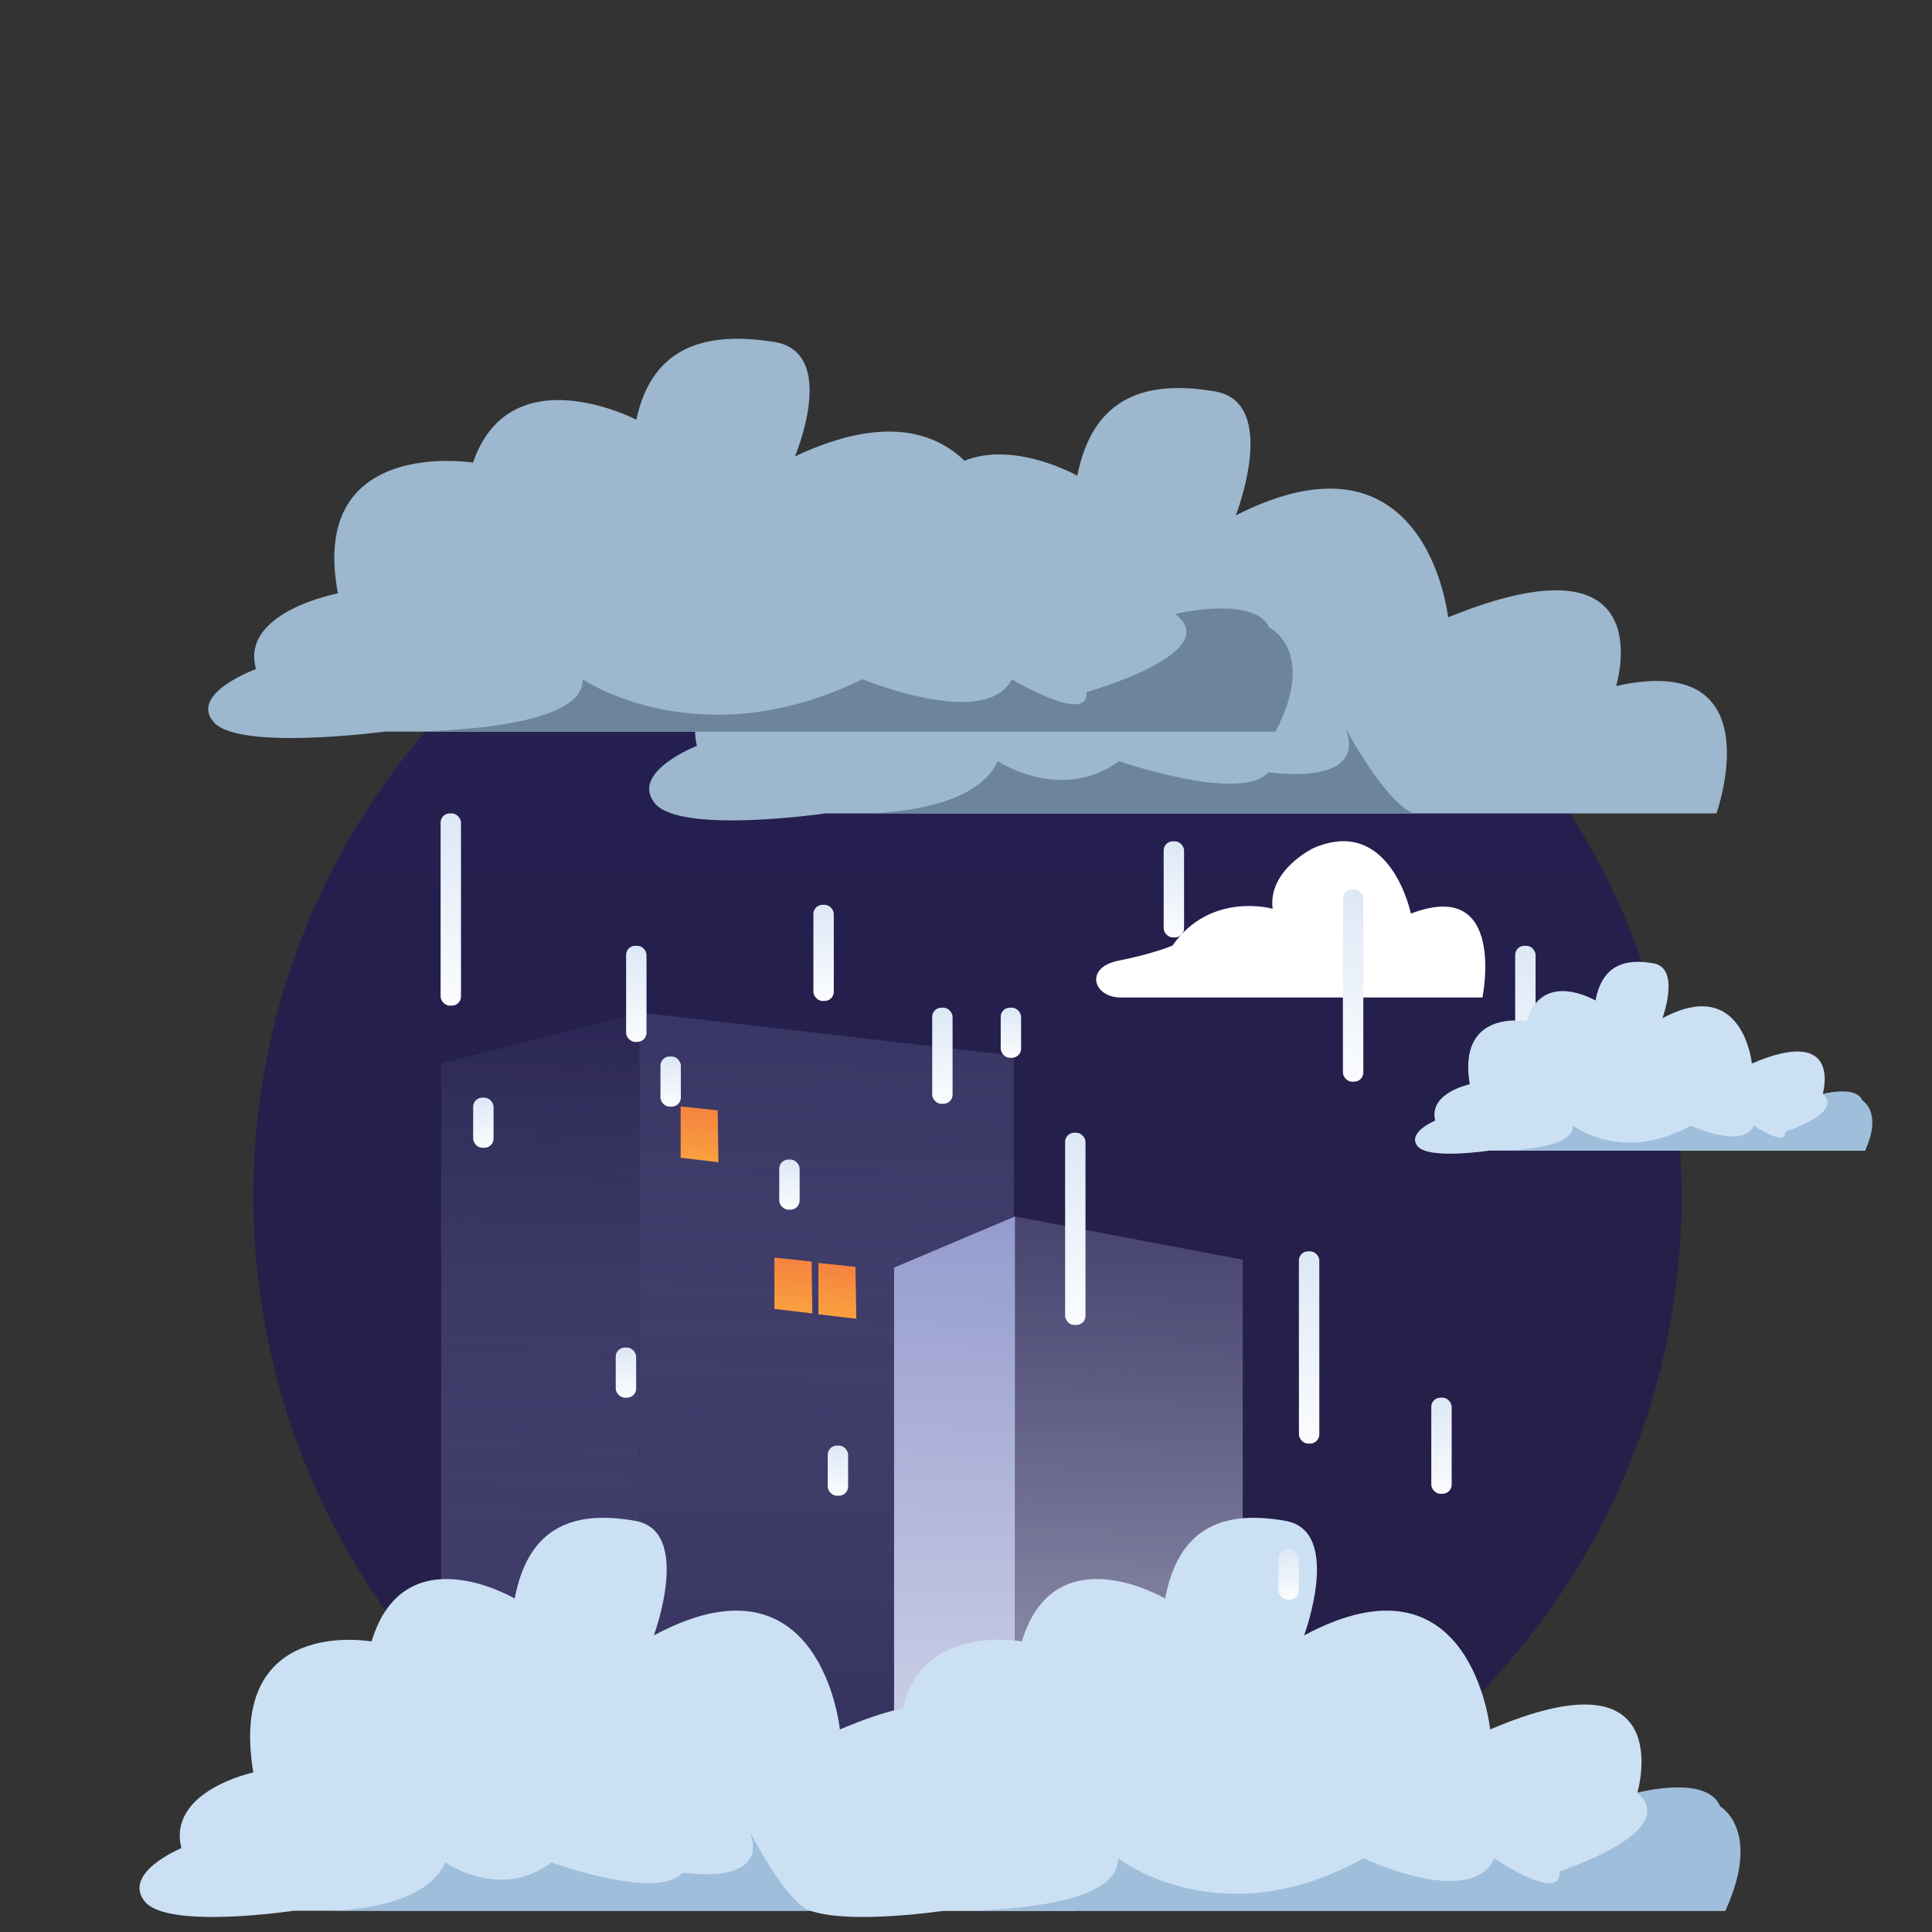 <svg id="Layer_1" data-name="Layer 1" xmlns="http://www.w3.org/2000/svg" xmlns:xlink="http://www.w3.org/1999/xlink" viewBox="0 0 1080 1080"><rect x="0" y="0" width="1080" height="1080" fill="#333333" stroke="none"/><defs><style>.cls-1{fill:none;}.cls-2{fill:url(#linear-gradient);}.cls-3{clip-path:url(#clip-path);}.cls-4{fill:url(#linear-gradient-2);}.cls-5{fill:url(#linear-gradient-3);}.cls-6{fill:url(#linear-gradient-4);}.cls-7{fill:url(#linear-gradient-5);}.cls-8{fill:#fff;}.cls-9{fill:#cce0f4;}.cls-10{fill:#9ebedc;}.cls-11{fill:url(#linear-gradient-6);}.cls-12{fill:url(#linear-gradient-7);}.cls-13{fill:url(#linear-gradient-8);}.cls-14{fill:#9cb7ce;}.cls-15{fill:#6c859b;}.cls-16{fill:url(#linear-gradient-9);}.cls-17{fill:url(#linear-gradient-10);}.cls-18{fill:url(#linear-gradient-11);}.cls-19{fill:url(#linear-gradient-12);}.cls-20{fill:url(#linear-gradient-13);}.cls-21{fill:url(#linear-gradient-14);}.cls-22{fill:url(#linear-gradient-15);}.cls-23{fill:url(#linear-gradient-16);}.cls-24{fill:url(#linear-gradient-17);}.cls-25{fill:url(#linear-gradient-18);}.cls-26{fill:url(#linear-gradient-19);}.cls-27{fill:url(#linear-gradient-20);}.cls-28{fill:url(#linear-gradient-21);}.cls-29{fill:url(#linear-gradient-22);}.cls-30{fill:url(#linear-gradient-23);}.cls-31{fill:url(#linear-gradient-24);}.cls-32{fill:url(#linear-gradient-25);}</style><linearGradient id="linear-gradient" x1="540.79" y1="181.83" x2="540.79" y2="699.88" gradientUnits="userSpaceOnUse"><stop offset="0" stop-color="#252055"/><stop offset="1" stop-color="#251f4a"/></linearGradient><clipPath id="clip-path"><circle id="SVGID" class="cls-1" cx="540.8" cy="668.8" r="399.2"/></clipPath><linearGradient id="linear-gradient-2" x1="311.26" y1="528.12" x2="295.25" y2="1135.14" gradientUnits="userSpaceOnUse"><stop offset="0" stop-color="#8e95ca" stop-opacity="0"/><stop offset="1" stop-color="#251f4a"/></linearGradient><linearGradient id="linear-gradient-3" x1="474.03" y1="378.71" x2="455.74" y2="1120.62" xlink:href="#linear-gradient-2"/><linearGradient id="linear-gradient-4" x1="542.81" y1="642.79" x2="526.83" y2="1248.65" gradientUnits="userSpaceOnUse"><stop offset="0" stop-color="#8e95ca"/><stop offset="1" stop-color="#fff"/></linearGradient><linearGradient id="linear-gradient-5" x1="643.03" y1="491.73" x2="624.74" y2="1233.65" gradientUnits="userSpaceOnUse"><stop offset="0" stop-color="#8e95ca" stop-opacity="0"/><stop offset="1" stop-color="#fff"/></linearGradient><linearGradient id="linear-gradient-6" x1="392.77" y1="600.18" x2="390.1" y2="652.77" gradientUnits="userSpaceOnUse"><stop offset="0" stop-color="#f36e40"/><stop offset="1" stop-color="#faa53f"/></linearGradient><linearGradient id="linear-gradient-7" x1="469.81" y1="687.64" x2="467.14" y2="740.23" xlink:href="#linear-gradient-6"/><linearGradient id="linear-gradient-8" x1="445.23" y1="684.64" x2="442.56" y2="737.23" xlink:href="#linear-gradient-6"/><linearGradient id="linear-gradient-9" x1="250.48" y1="455.11" x2="253.91" y2="576.32" gradientUnits="userSpaceOnUse"><stop offset="0" stop-color="#dde8f6"/><stop offset="1" stop-color="#fff"/></linearGradient><linearGradient id="linear-gradient-10" x1="754.92" y1="497.55" x2="758.35" y2="618.76" xlink:href="#linear-gradient-9"/><linearGradient id="linear-gradient-11" x1="730.33" y1="699.9" x2="733.76" y2="821.12" xlink:href="#linear-gradient-9"/><linearGradient id="linear-gradient-12" x1="851.22" y1="529.06" x2="854.65" y2="650.27" xlink:href="#linear-gradient-9"/><linearGradient id="linear-gradient-13" x1="599.57" y1="633.58" x2="603" y2="754.8" xlink:href="#linear-gradient-9"/><linearGradient id="linear-gradient-14" x1="354.92" y1="528.86" x2="356.63" y2="589.49" xlink:href="#linear-gradient-9"/><linearGradient id="linear-gradient-15" x1="269.83" y1="613.65" x2="270.72" y2="645.28" xlink:href="#linear-gradient-9"/><linearGradient id="linear-gradient-16" x1="655.49" y1="470.49" x2="657.21" y2="531.12" xlink:href="#linear-gradient-9"/><linearGradient id="linear-gradient-17" x1="564.69" y1="563.35" x2="565.58" y2="594.98" xlink:href="#linear-gradient-9"/><linearGradient id="linear-gradient-18" x1="526.02" y1="563.44" x2="527.74" y2="624.07" xlink:href="#linear-gradient-9"/><linearGradient id="linear-gradient-19" x1="440.93" y1="648.23" x2="441.83" y2="679.86" xlink:href="#linear-gradient-9"/><linearGradient id="linear-gradient-20" x1="467.98" y1="808.22" x2="468.88" y2="839.85" xlink:href="#linear-gradient-9"/><linearGradient id="linear-gradient-21" x1="459.62" y1="505.93" x2="461.34" y2="566.56" xlink:href="#linear-gradient-9"/><linearGradient id="linear-gradient-22" x1="374.53" y1="590.72" x2="375.43" y2="622.34" xlink:href="#linear-gradient-9"/><linearGradient id="linear-gradient-23" x1="349.56" y1="753.35" x2="350.46" y2="784.97" xlink:href="#linear-gradient-9"/><linearGradient id="linear-gradient-24" x1="805.1" y1="781.45" x2="806.82" y2="842.08" xlink:href="#linear-gradient-9"/><linearGradient id="linear-gradient-25" x1="720.01" y1="866.24" x2="720.91" y2="897.86" xlink:href="#linear-gradient-9"/></defs><circle class="cls-2" cx="540.8" cy="668.8" r="399.2"/><g class="cls-3"><polygon class="cls-4" points="357.5 1161.5 246.6 1161.5 246.6 594.5 357.5 566 357.5 1161.5"/><polygon class="cls-5" points="357.5 566 566.7 590.1 566.7 1161.5 357.5 1161.5 357.5 566"/><polygon class="cls-6" points="567.4 1275.6 499.8 1275.6 499.8 708.6 567.4 680 567.4 1275.6"/><polygon class="cls-7" points="567.4 680 694.7 704.2 694.7 1275.6 567.4 1275.6 567.4 680"/><path class="cls-8" d="M626.4,557.6H828.7s13.8-67.5-40-46.9c0,0-11.4-55.3-54.5-36.6,0,0-25.5,12.2-22.8,33.9,0,0-34.7-9.9-56,20.6,0,0-10.7,4.6-30.1,8.4S611.2,557.6,626.4,557.6Z"/></g><path class="cls-9" d="M527.8,1068.1H964.5s28.6-84.1-49.2-65.9c0,0,24-81.1-82.3-35.4,0,0-10.3-102.9-104-52.6,0,0,21.7-58.3-10.3-64s-59.4,1.1-67.4,43.4c0,0-61.8-36.5-80.1,24,0,0-80.8-14.8-66.1,73.2,0,0-48.2,10.3-40.2,42.3,0,0-33.1,13.7-20.5,29.7S527.8,1068.1,527.8,1068.1Z"/><path class="cls-9" d="M164.3,1068.1H601s28.5-84.1-49.2-65.9c0,0,24-81.1-82.3-35.4,0,0-10.3-102.9-104-52.6,0,0,21.7-58.3-10.3-64s-59.5,1.1-67.5,43.4c0,0-61.7-36.5-80,24,0,0-80.8-14.8-66.1,73.2,0,0-48.2,10.3-40.2,42.3,0,0-33.1,13.7-20.6,29.7S164.3,1068.1,164.3,1068.1Z"/><path class="cls-10" d="M180.3,1068.1s56,1.6,68.6-27c0,0,30.8,21.7,59.4,0,0,0,59.5,21.7,73.2,5.7,0,0,49.1,8,37.7-22.8,0,0,19.7,38.8,33.5,44.1Z"/><path class="cls-10" d="M527.8,1068.1s98.3,2.7,97.2-29.3c0,0,57.1,44.6,137.2,0,0,0,60.5,28.6,73.1,0,0,0,37.7,25.8,36.6,7.2,0,0,68.6-22,43.4-43.8,0,0,38.8-10.5,46.3,7.6,0,0,23.5,13.2,2.9,58.3Z"/><polygon class="cls-11" points="401.6 649.7 380.5 647.2 380.5 618.5 401.2 620.7 401.6 649.7"/><polygon class="cls-12" points="478.7 737.2 457.5 734.7 457.5 706 478.2 708.2 478.7 737.2"/><polygon class="cls-13" points="454.1 734.2 432.9 731.7 432.9 703 453.7 705.2 454.1 734.2"/><path class="cls-14" d="M214.8,409H713s32.6-84.1-56.1-65.8c0,0,27.4-81.2-93.9-35.5,0,0-11.7-102.9-118.6-52.6,0,0,24.7-58.3-11.8-64s-67.8,1.2-76.9,43.5c0,0-70.4-36.6-91.3,24,0,0-92.2-14.9-75.5,73.1,0,0-54.9,10.3-45.8,42.3,0,0-37.8,13.8-23.5,29.8S214.8,409,214.8,409Z"/><path class="cls-14" d="M461.3,454.7H959.5s32.6-91.1-56.1-71.2c0,0,27.4-87.9-93.9-38.4,0,0-11.7-111.4-118.7-57,0,0,24.8-63.1-11.7-69.3s-67.8,1.3-76.9,47.1c0,0-70.5-39.7-91.3,26,0,0-92.3-16.1-75.5,79.2,0,0-54.9,11.1-45.8,45.8,0,0-37.8,14.8-23.5,32.2S461.3,454.7,461.3,454.7Z"/><path class="cls-15" d="M479.6,454.7s63.9,1.8,78.2-29.2c0,0,35.2,23.6,67.8,0,0,0,67.8,23.6,83.5,6.2,0,0,56.1,8.7,43-24.7,0,0,22.5,42.1,38.2,47.7Z"/><path class="cls-15" d="M214.8,409s112.2,2.8,110.9-29.3c0,0,65.2,44.6,156.5,0,0,0,69.1,28.6,83.4,0,0,0,43.1,25.9,41.8,7.2,0,0,78.2-22,49.5-43.7,0,0,44.2-10.6,52.7,7.6,0,0,26.9,13.1,3.4,58.2Z"/><rect class="cls-16" x="246.3" y="454.7" width="11.4" height="107.46" rx="5.1"/><rect class="cls-17" x="750.7" y="497.2" width="11.4" height="107.46" rx="5.1"/><rect class="cls-18" x="726.1" y="699.5" width="11.4" height="107.46" rx="5.1"/><rect class="cls-19" x="847" y="528.7" width="11.4" height="107.46" rx="5.1"/><rect class="cls-20" x="595.4" y="633.2" width="11.4" height="107.46" rx="5.1"/><rect class="cls-21" x="350" y="528.7" width="11.4" height="53.73" rx="5.1"/><rect class="cls-22" x="264.5" y="613.6" width="11.4" height="28.01" rx="5.1"/><rect class="cls-23" x="650.5" y="470.3" width="11.4" height="53.73" rx="5.1"/><rect class="cls-24" x="559.4" y="563.3" width="11.4" height="28.01" rx="5.1"/><rect class="cls-25" x="521.1" y="563.3" width="11.4" height="53.73" rx="5.1"/><rect class="cls-26" x="435.6" y="648.2" width="11.4" height="28.01" rx="5.1"/><rect class="cls-27" x="462.7" y="808.1" width="11.4" height="28.01" rx="5.1"/><rect class="cls-28" x="454.7" y="505.8" width="11.4" height="53.73" rx="5.1"/><rect class="cls-29" x="369.2" y="590.6" width="11.4" height="28.01" rx="5.1"/><rect class="cls-30" x="344.2" y="753.3" width="11.4" height="28.01" rx="5.1"/><rect class="cls-31" x="800.1" y="781.3" width="11.4" height="53.73" rx="5.1"/><rect class="cls-32" x="714.7" y="866.2" width="11.4" height="28.01" rx="5.1"/><path class="cls-9" d="M832.5,643.2h210.1s13.7-40.4-23.7-31.6c0,0,11.6-39.1-39.6-17.1,0,0-4.9-49.5-50-25.3,0,0,10.4-28-5-30.7s-28.6.5-32.4,20.8c0,0-29.7-17.6-38.5,11.6,0,0-38.9-7.2-31.8,35.2,0,0-23.2,4.9-19.3,20.3,0,0-16,6.6-9.9,14.3S832.5,643.2,832.5,643.2Z"/><path class="cls-10" d="M832.5,643.2s47.3,1.4,46.8-14c0,0,27.4,21.4,65.9,0,0,0,29.2,13.7,35.2,0,0,0,18.2,12.4,17.6,3.4,0,0,33-10.6,20.9-21,0,0,18.7-5.1,22.2,3.6,0,0,11.4,6.4,1.5,28Z"/></svg>
